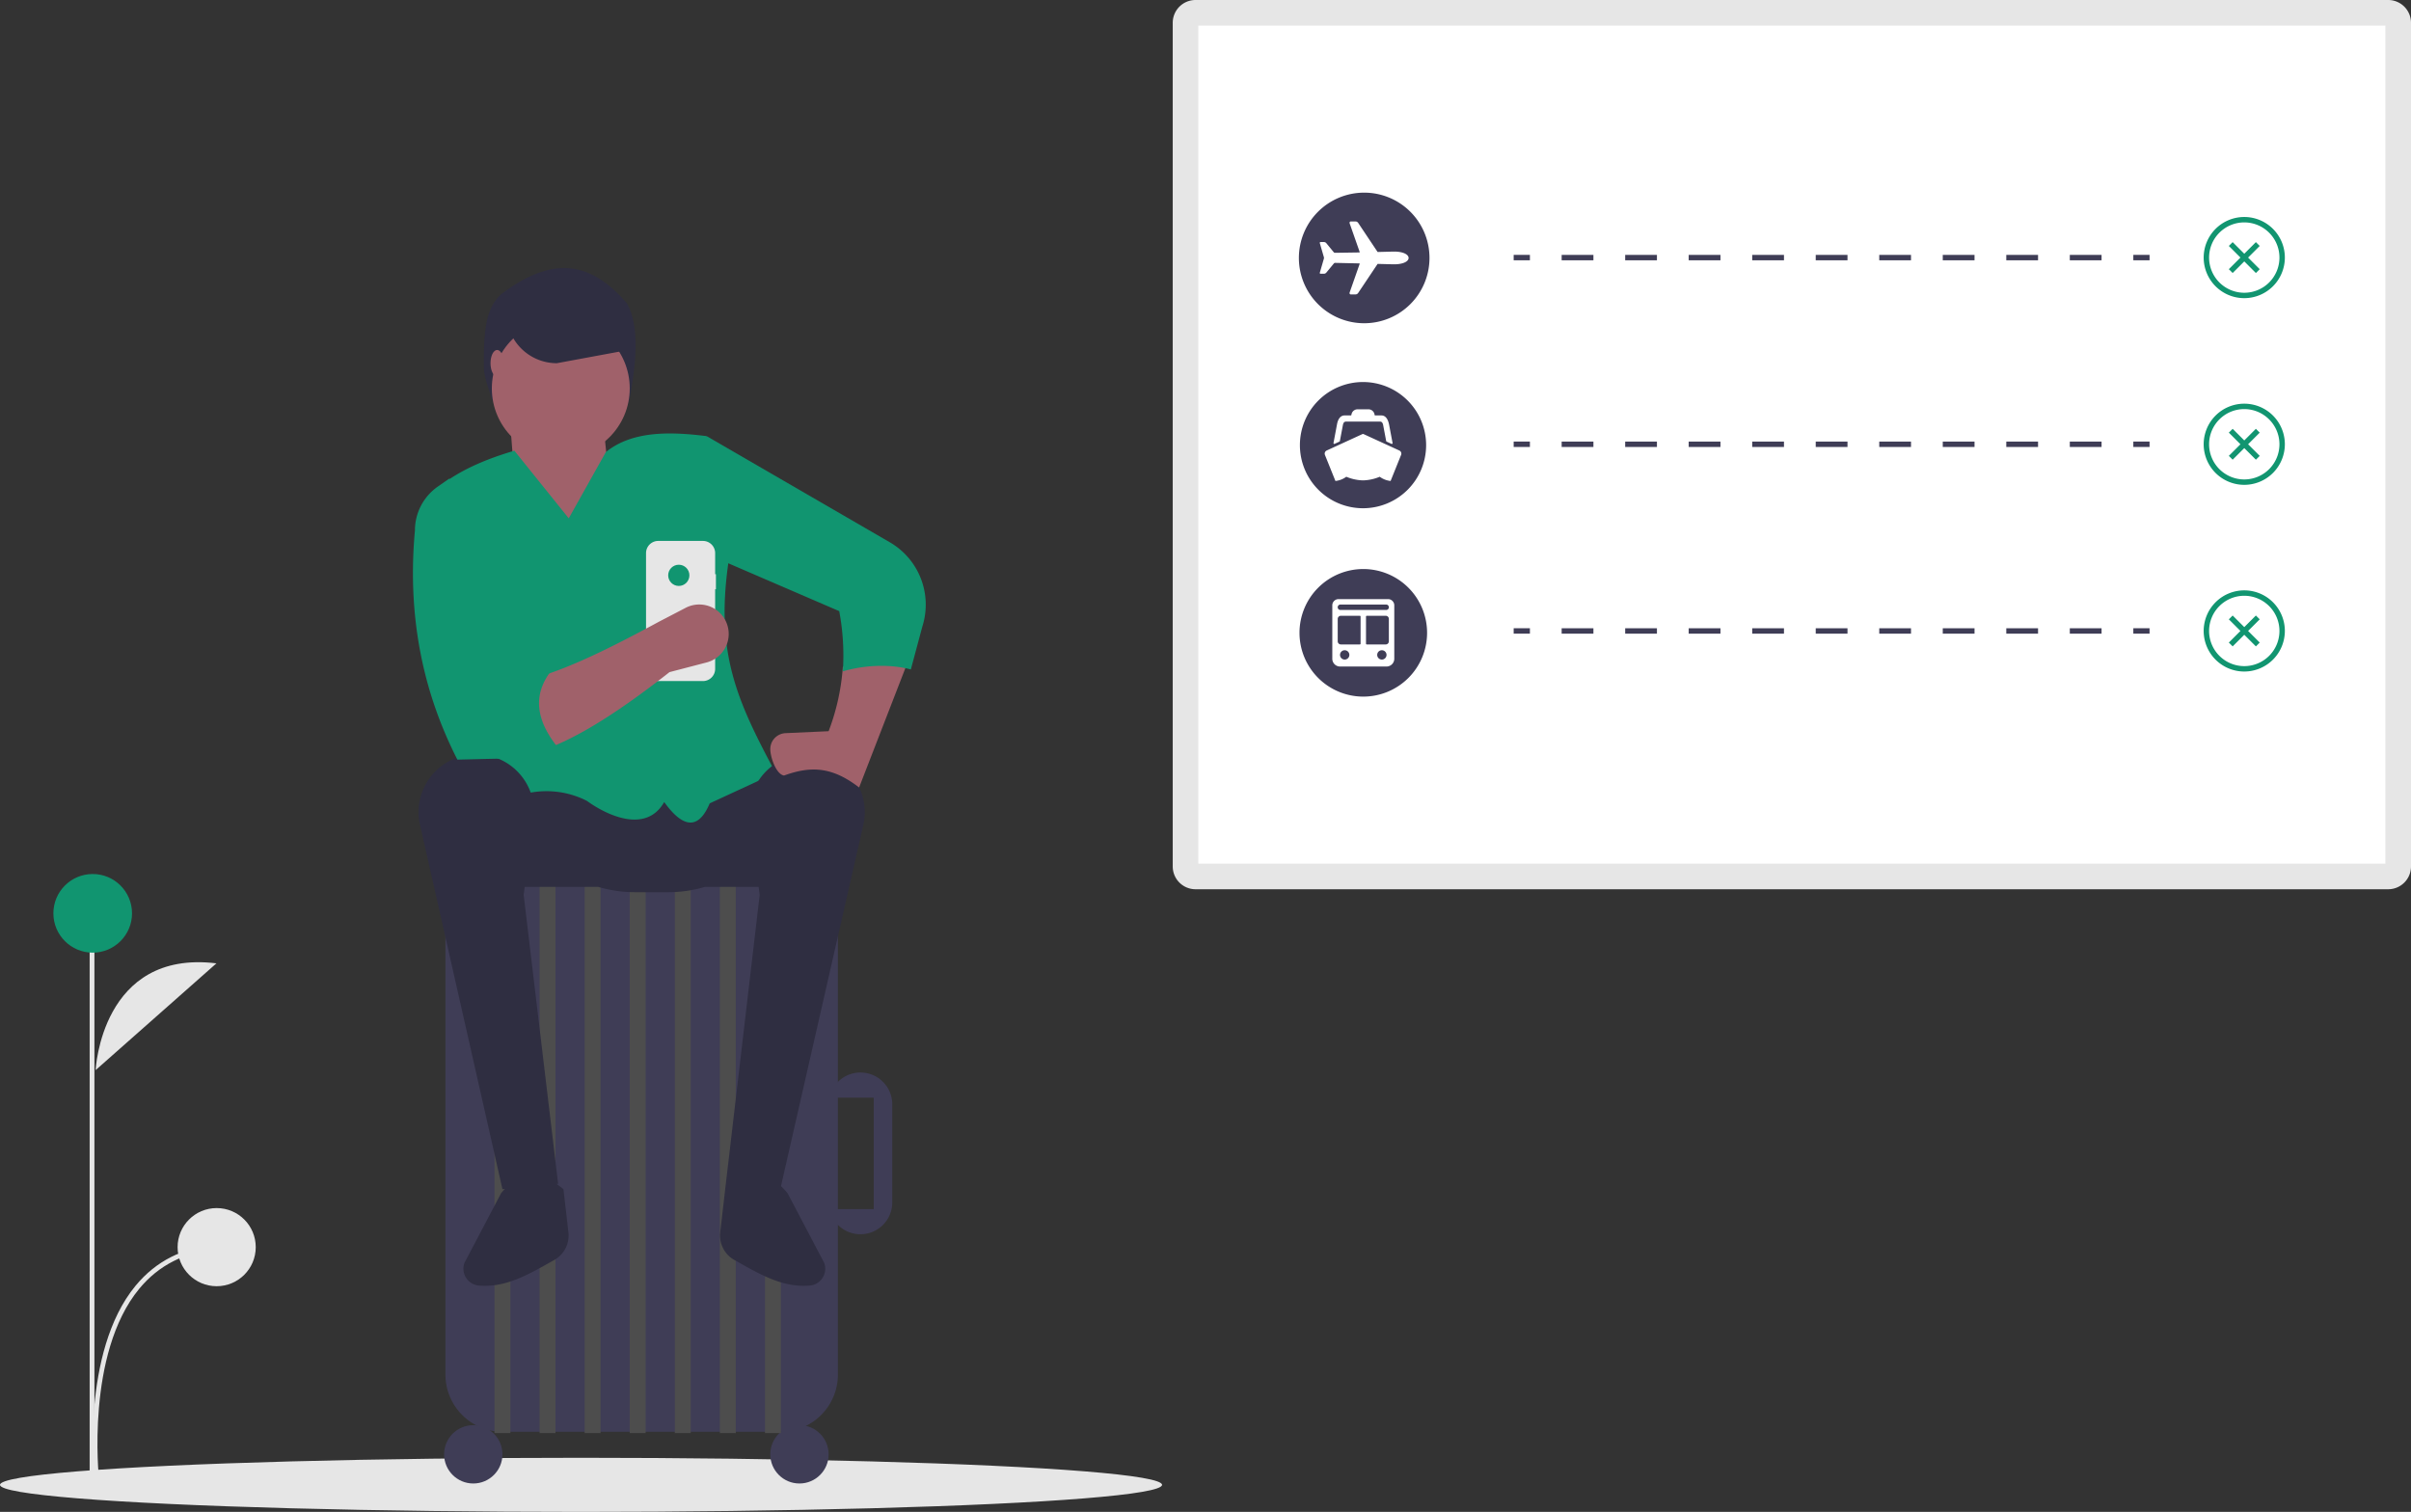 <svg id="b4788be0-4c29-4d92-9da5-5a2526bcd65d" data-name="Layer 1" xmlns="http://www.w3.org/2000/svg" width="891.012" height="558.805" viewBox="0 0 891.012 558.805"><rect x="0" y="0" width="891.012" height="558.805" fill="#333333" stroke="none"/><ellipse cx="214.726" cy="548.805" rx="214.726" ry="10" fill="#e6e6e6"/><path d="M596.304,170.597a8.421,8.421,0,0,0-8.412,8.412V490.854a8.422,8.422,0,0,0,8.412,8.413h440.79a8.422,8.422,0,0,0,8.412-8.413V179.009a8.421,8.421,0,0,0-8.412-8.412Z" transform="translate(-154.494 -170.597)" fill="#e6e6e6"/><path d="M597.355,489.803h438.687V180.061H597.355Z" transform="translate(-154.494 -170.597)" fill="#fff"/><path d="M472.482,566.999a11.762,11.762,0,0,0-11.501,9.31h16.401v41.161H460.982A11.759,11.759,0,0,0,484.243,615.02V578.759A11.76,11.76,0,0,0,472.482,566.999Z" transform="translate(-154.494 -170.597)" fill="#3f3d56"/><path d="M340.253,494.967a21.168,21.168,0,0,0-21.144,21.144V678.648a21.168,21.168,0,0,0,21.144,21.144H443.008a21.168,21.168,0,0,0,21.144-21.144V516.111a21.168,21.168,0,0,0-21.144-21.144Z" transform="translate(-154.494 -170.597)" fill="#3f3d56"/><circle cx="174.905" cy="537.525" r="10.78" fill="#3f3d56"/><circle cx="295.448" cy="537.525" r="10.78" fill="#3f3d56"/><rect x="182.745" y="322.9" width="5.88" height="206.785" fill="#4d4d4d"/><rect x="199.406" y="322.9" width="5.88" height="206.785" fill="#4d4d4d"/><rect x="216.066" y="322.9" width="5.88" height="206.785" fill="#4d4d4d"/><rect x="232.726" y="322.9" width="5.88" height="206.785" fill="#4d4d4d"/><rect x="249.387" y="322.9" width="5.88" height="206.785" fill="#4d4d4d"/><rect x="266.047" y="322.9" width="5.88" height="206.785" fill="#4d4d4d"/><rect x="282.708" y="322.9" width="5.88" height="206.785" fill="#4d4d4d"/><path d="M441.502,477.817a42.529,42.529,0,0,0,5.868-21.561H343.242a42.529,42.529,0,0,0,5.868,21.561H327.929c0,11.366,9.598,20.58,21.438,20.58h26.236a47.691,47.691,0,0,0,13.578,1.96h12.25a47.691,47.691,0,0,0,13.578-1.96h26.236c11.84,0,21.438-9.214,21.438-20.58Z" transform="translate(-154.494 -170.597)" fill="#2f2e41"/><path d="M364.586,626.29a10.38,10.38,0,0,1-5.733,10.261l-.053.029c-9.801,5.59-17.822,9.979-27.34,9.171a6.255,6.255,0,0,1-5.31-8.415l13.539-25.747c7.865-9.163,13.407-9.172,23.031-1.47Z" transform="translate(-154.494 -170.597)" fill="#2f2e41"/><path d="M420.635,626.29a10.38,10.38,0,0,0,5.733,10.261l.053.029c9.801,5.59,17.822,9.979,27.34,9.171a6.255,6.255,0,0,0,5.31-8.415l-13.539-25.747c-7.865-9.163-13.407-9.172-23.031-1.47Z" transform="translate(-154.494 -170.597)" fill="#2f2e41"/><path d="M381.287,322.973H343.614a7.941,7.941,0,0,1-7.613-5.641c-1.16-3.866-2.658-7.618-2.681-11.02-.092-13.204.564-21.609,6.37-26.951,19.346-14.67,33.364-11.971,46.551,3.43,4.629,8.604,3.441,21.446.937,35.245A5.993,5.993,0,0,1,381.287,322.973Z" transform="translate(-154.494 -170.597)" fill="#2f2e41"/><circle cx="207.246" cy="143.555" r="25.481" fill="#a0616a"/><polygon points="226.846 194.517 191.565 195.497 188.625 157.276 222.926 156.296 226.846 194.517" fill="#a0616a"/><path d="M441.122,456.256l-24.345,11.268c-4.079,9.677-9.702,9.398-16.816-.488-6.79,11.891-21.414,4.765-28.559-.428a32.894,32.894,0,0,0-29.753-.062L315.679,351.394c8.005-6.882,18.672-11.205,28.911-14.21l20.09,24.991,13.72-24.501c9.536-7.667,22.931-7.681,37.241-5.88l8.355,44.669C418.486,411.699,426.772,429.372,441.122,456.256Z" transform="translate(-154.494 -170.597)" fill="#119570"/><path d="M360.76,608.16l-20.581,1.96L309.691,475.373a21.346,21.346,0,0,1,20.838-25.977h0a21.346,21.346,0,0,1,21.162,24.141l-3.672,27.8Z" transform="translate(-154.494 -170.597)" fill="#2f2e41"/><path d="M422.501,610.12l20.581-.98L473.57,475.373A21.346,21.346,0,0,0,452.732,449.396h0a21.346,21.346,0,0,0-21.162,24.141l3.672,27.8Z" transform="translate(-154.494 -170.597)" fill="#2f2e41"/><path d="M489.395,416.741,471.992,461.646c-9.515-7.274-17.186-8.268-27.74-4.41-2.918-.405-5.091-6.821-5.091-9.767h0a5.903,5.903,0,0,1,5.635-5.897l15.926-.724a82.913,82.913,0,0,0,5.255-23.794A45.031,45.031,0,0,1,489.395,416.741Z" transform="translate(-154.494 -170.597)" fill="#a0616a"/><path d="M491.103,418.035l4.243-15.831a26.655,26.655,0,0,0-12.022-31.186l-67.683-39.225-.98,43.121,49.981,21.561a88.668,88.668,0,0,1,1.335,22.267C473.774,416.425,483.287,415.933,491.103,418.035Z" transform="translate(-154.494 -170.597)" fill="#119570"/><path d="M386.73,299.942l-26.461,4.9a18.62,18.62,0,0,1-18.62-18.62h46.061Z" transform="translate(-154.494 -170.597)" fill="#2f2e41"/><ellipse cx="183.725" cy="134.245" rx="2.45" ry="4.9" fill="#a0616a"/><path d="M419.071,382.835h-.285v-7.797a4.512,4.512,0,0,0-4.512-4.512h-16.518a4.512,4.512,0,0,0-4.512,4.512v42.772a4.512,4.512,0,0,0,4.512,4.512h16.518a4.512,4.512,0,0,0,4.512-4.512V388.384h.285Z" transform="translate(-154.494 -170.597)" fill="#e6e6e6"/><circle cx="250.857" cy="212.647" r="3.92" fill="#119570"/><path d="M401.921,419.015c-20.159,15.825-40.371,28.997-55.371,30.871l-2.45-26.951c14.407-2.077,33.669-11.568,53.901-22.541l9.895-5.146a10.88,10.88,0,0,1,15.868,8.819v0a10.88,10.88,0,0,1-8.102,11.363Z" transform="translate(-154.494 -170.597)" fill="#a0616a"/><path d="M363.7,450.376l-40.181.98c-13.52-26.524-18.427-54.827-15.68-84.712a19.754,19.754,0,0,1,8.51-16.242l4.23-2.929c18.088,26.851,29.307,51.785,25.481,72.522l11.76-.98C350.204,429.294,353.729,439.776,363.7,450.376Z" transform="translate(-154.494 -170.597)" fill="#119570"/><path d="M189.841,566.115s2.076-44.65,44.634-39.46" transform="translate(-154.494 -170.597)" fill="#e6e6e6"/><path d="M189.342,717.413c-.053-.467-5.076-46.994,15.263-71.616,7.506-9.088,17.565-14.177,29.895-15.125l.136,1.754c-11.835.91-21.481,5.785-28.672,14.488-19.863,24.043-14.926,69.841-14.874,70.301Z" transform="translate(-154.494 -170.597)" fill="#e6e6e6"/><rect x="33.128" y="349.865" width="1.77" height="195.62" fill="#e6e6e6"/><circle cx="34.261" cy="337.571" r="14.532" fill="#119570"/><circle cx="80.073" cy="460.951" r="14.44" fill="#e6e6e6"/><path d="M658.644,241.798A24.134,24.134,0,1,0,682.778,265.932,24.134,24.134,0,0,0,658.644,241.798Zm11.118,26.486c-.249,0-1.077-.007-1.319-.022l-4.756-.125a.144.144,0,0,0-.125.066l-7.138,10.67a1.168,1.168,0,0,1-.989.542h-1.737c-.41,0-.55-.41-.403-.791l3.671-10.472a.145.145,0,0,0-.132-.198l-8.918-.198a.6.6,0,0,0-.484.227l-2.763,3.349a1.185,1.185,0,0,1-.923.447h-1.224a.292.292,0,0,1-.278-.388l1.458-5.034a1.194,1.194,0,0,0,0-.872l-1.458-5.034a.292.292,0,0,1,.278-.388h1.231a1.163,1.163,0,0,1,.923.447l2.711,3.298a.59.59,0,0,0,.484.227l8.97-.132a.143.143,0,0,0,.132-.198l-3.671-10.465c-.147-.381-.007-.791.403-.791h1.737a1.178,1.178,0,0,1,.989.542l7.13,10.677a.136.136,0,0,0,.125.066l4.756-.125c.235-.015,1.07-.022,1.319-.022,3.254,0,5.298,1.055,5.298,2.352S673.008,268.284,669.762,268.284Z" transform="translate(-154.494 -170.597)" fill="#3f3d56"/><rect x="559.394" y="94.201" width="6" height="2" fill="#3f3d56"/><path d="M931.151,266.798H919.414v-2h11.737Zm-23.474,0H895.94v-2h11.737Zm-23.474,0H872.466v-2h11.737Zm-23.474,0H848.993v-2H860.73Zm-23.474,0h-11.737v-2h11.737Zm-23.474,0h-11.737v-2h11.737Zm-23.474,0H778.572v-2h11.737Zm-23.474,0H755.098v-2h11.737Zm-23.474,0h-11.737v-2h11.737Z" transform="translate(-154.494 -170.597)" fill="#3f3d56"/><rect x="788.394" y="94.201" width="6" height="2" fill="#3f3d56"/><rect x="559.394" y="163.201" width="6" height="2" fill="#3f3d56"/><path d="M931.151,335.798H919.414v-2h11.737Zm-23.474,0H895.94v-2h11.737Zm-23.474,0H872.466v-2h11.737Zm-23.474,0H848.993v-2H860.73Zm-23.474,0h-11.737v-2h11.737Zm-23.474,0h-11.737v-2h11.737Zm-23.474,0H778.572v-2h11.737Zm-23.474,0H755.098v-2h11.737Zm-23.474,0h-11.737v-2h11.737Z" transform="translate(-154.494 -170.597)" fill="#3f3d56"/><rect x="788.394" y="163.201" width="6" height="2" fill="#3f3d56"/><rect x="559.394" y="232.201" width="6" height="2" fill="#3f3d56"/><path d="M931.151,404.798H919.414v-2h11.737Zm-23.474,0H895.94v-2h11.737Zm-23.474,0H872.466v-2h11.737Zm-23.474,0H848.993v-2H860.73Zm-23.474,0h-11.737v-2h11.737Zm-23.474,0h-11.737v-2h11.737Zm-23.474,0H778.572v-2h11.737Zm-23.474,0H755.098v-2h11.737Zm-23.474,0h-11.737v-2h11.737Z" transform="translate(-154.494 -170.597)" fill="#3f3d56"/><rect x="788.394" y="232.201" width="6" height="2" fill="#3f3d56"/><path d="M658.211,311.798A23.323,23.323,0,1,0,681.534,335.121,23.323,23.323,0,0,0,658.211,311.798Zm-10.906,22.53,1.289-6.855c.333-1.863,1.197-3.328,2.819-3.328h2.436l.142-.559a2.265,2.265,0,0,1,2.195-1.707h4.037a2.266,2.266,0,0,1,2.195,1.7l.142.567h2.45c1.586,0,2.429,1.438,2.826,3.321v.007l1.296,6.862a.283.283,0,0,1-.397.312l-1.799-.829a.27.27,0,0,1-.163-.205l-1.147-6.062c-.212-.779-.51-1.133-1.14-1.133H651.944c-.623,0-.963.375-1.14,1.133l-1.147,6.062a.285.285,0,0,1-.163.205l-1.792.821a.284.284,0,0,1-.397-.312Zm24.978,4.412-3.874,9.624a8.061,8.061,0,0,1-4.015-1.558,16.96,16.96,0,0,1-5.616,1.317c-.198.007-.39.014-.567.014s-.368,0-.567-.014a17.137,17.137,0,0,1-5.616-1.317,8.061,8.061,0,0,1-4.015,1.558l-3.874-9.624a1.316,1.316,0,0,1-.092-.475,1.279,1.279,0,0,1,.744-1.161l13.179-6.055a.557.557,0,0,1,.474,0l13.186,6.055a1.279,1.279,0,0,1,.744,1.161A1.316,1.316,0,0,1,672.283,338.74Z" transform="translate(-154.494 -170.597)" fill="#3f3d56"/><path d="M666.617,398.192h-7.015a.287.287,0,0,0-.286.286v10.022a.287.287,0,0,0,.286.286H666.617a1.149,1.149,0,0,0,1.145-1.145v-8.304A1.149,1.149,0,0,0,666.617,398.192Z" transform="translate(-154.494 -170.597)" fill="#3f3d56"/><path d="M665.042,410.934a1.723,1.723,0,1,0,.272,0A1.72,1.72,0,0,0,665.042,410.934Z" transform="translate(-154.494 -170.597)" fill="#3f3d56"/><path d="M651.305,410.934a1.723,1.723,0,1,0,.272,0A1.72,1.72,0,0,0,651.305,410.934Z" transform="translate(-154.494 -170.597)" fill="#3f3d56"/><path d="M657.025,398.192H650.024a1.164,1.164,0,0,0-1.16,1.16v8.275a1.164,1.164,0,0,0,1.16,1.16h7.001a.287.287,0,0,0,.286-.286V398.478A.287.287,0,0,0,657.025,398.192Z" transform="translate(-154.494 -170.597)" fill="#3f3d56"/><path d="M658.313,380.916a23.575,23.575,0,1,0,23.575,23.575A23.575,23.575,0,0,0,658.313,380.916Zm11.453,33.167a2.872,2.872,0,0,1-2.863,2.863h-17.18a2.872,2.872,0,0,1-2.863-2.863v-19.757a2.297,2.297,0,0,1,2.291-2.291h18.325a2.297,2.297,0,0,1,2.291,2.291Z" transform="translate(-154.494 -170.597)" fill="#3f3d56"/><path d="M666.689,394.04H649.938a1.005,1.005,0,1,0,0,2.004h16.751a1.005,1.005,0,1,0,0-2.004Z" transform="translate(-154.494 -170.597)" fill="#3f3d56"/><path d="M983.888,280.798a15,15,0,1,1,15-15A15.017,15.017,0,0,1,983.888,280.798Zm0-28a13,13,0,1,0,13,13A13.015,13.015,0,0,0,983.888,252.798Z" transform="translate(-154.494 -170.597)" fill="#119570"/><polygon points="835.101 90.908 833.687 89.494 829.394 93.787 825.101 89.494 823.687 90.908 827.98 95.201 823.687 99.494 825.101 100.908 829.394 96.615 833.687 100.908 835.101 99.494 830.808 95.201 835.101 90.908" fill="#119570"/><path d="M983.888,349.798a15,15,0,1,1,15-15A15.017,15.017,0,0,1,983.888,349.798Zm0-28a13,13,0,1,0,13,13A13.015,13.015,0,0,0,983.888,321.798Z" transform="translate(-154.494 -170.597)" fill="#119570"/><polygon points="835.101 159.908 833.687 158.494 829.394 162.787 825.101 158.494 823.687 159.908 827.98 164.201 823.687 168.494 825.101 169.908 829.394 165.615 833.687 169.908 835.101 168.494 830.808 164.201 835.101 159.908" fill="#119570"/><path d="M983.888,418.798a15,15,0,1,1,15-15A15.016,15.016,0,0,1,983.888,418.798Zm0-28a13,13,0,1,0,13,13A13.015,13.015,0,0,0,983.888,390.798Z" transform="translate(-154.494 -170.597)" fill="#119570"/><polygon points="835.101 228.908 833.687 227.494 829.394 231.787 825.101 227.494 823.687 228.908 827.98 233.201 823.687 237.494 825.101 238.908 829.394 234.615 833.687 238.908 835.101 237.494 830.808 233.201 835.101 228.908" fill="#119570"/></svg>